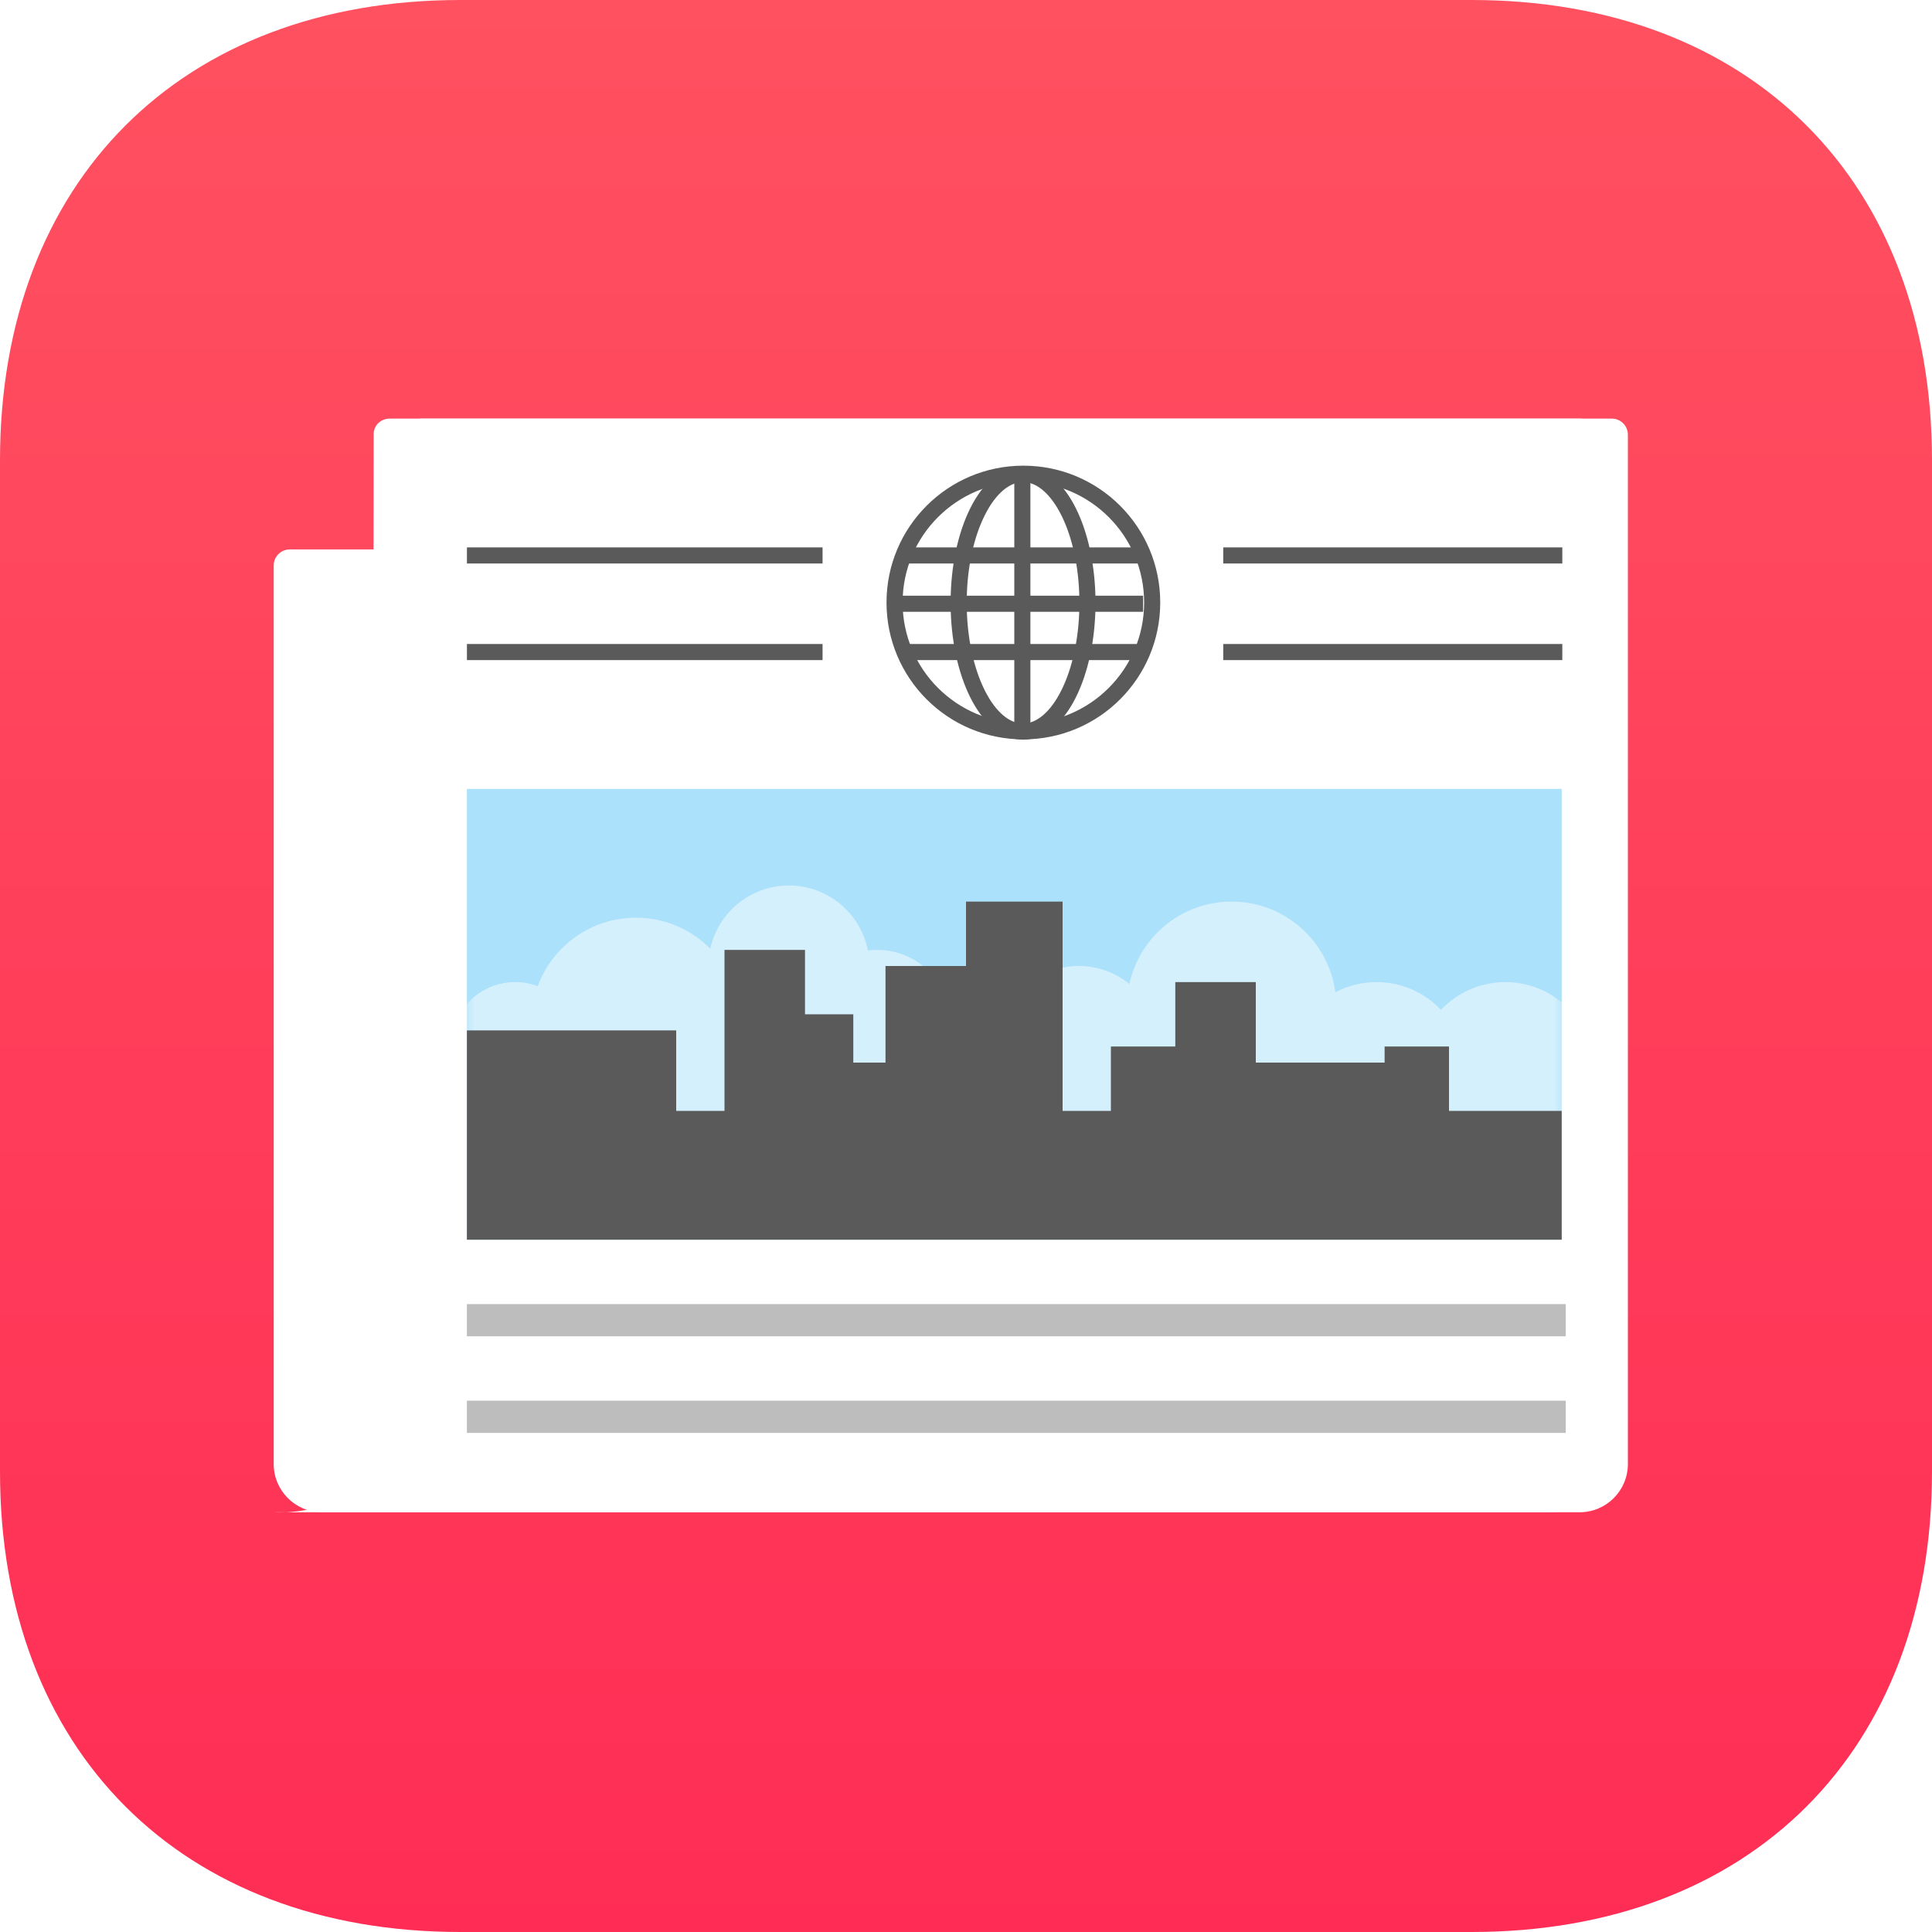 <svg width="120" height="120" viewBox="0 0 120 120" fill="none" xmlns="http://www.w3.org/2000/svg">
<path fill-rule="evenodd" clip-rule="evenodd" d="M91.406 0C108.75 0 120 11.25 120 28.594V91.406C120 108.75 108.75 120 91.406 120H28.594C11.25 120 0 108.75 0 91.406V28.594C0 11.25 11.25 0 28.594 0H91.406Z" fill="url(#paint0_linear_2_2841)"/>
<path fill-rule="evenodd" clip-rule="evenodd" d="M100.111 26C100.663 26 101.111 26.448 101.111 27V90.929C101.111 92.586 99.768 93.929 98.111 93.929H20C18.343 93.929 17 92.586 17 90.929V35.125C17 34.572 17.448 34.125 18 34.125H25.201V27C25.201 26.448 25.649 26 26.201 26H100.111Z" fill="white"/>
<g filter="url(#filter0_d_2_2841)">
<path fill-rule="evenodd" clip-rule="evenodd" d="M100.138 26C100.69 26 101.138 26.448 101.138 27V90.929C101.138 92.586 99.795 93.929 98.138 93.929H19C19 93.929 25.278 94.4 25.212 88.932C25.149 83.883 25.202 34.503 25.21 26.963C25.211 26.412 25.659 26 26.21 26H100.138Z" fill="white"/>
</g>
<path fill-rule="evenodd" clip-rule="evenodd" d="M29 87H97.252V89H29V87Z" fill="#BDBDBD"/>
<path fill-rule="evenodd" clip-rule="evenodd" d="M29 81H97.252V83H29V81Z" fill="#BDBDBD"/>
<path fill-rule="evenodd" clip-rule="evenodd" d="M29.002 34H51.091V35H29.002V34Z" fill="#5A5A5A"/>
<path fill-rule="evenodd" clip-rule="evenodd" d="M29.002 40H51.091V41H29.002V40Z" fill="#5A5A5A"/>
<path fill-rule="evenodd" clip-rule="evenodd" d="M75.978 34H97.038V35H75.978V34Z" fill="#5A5A5A"/>
<path fill-rule="evenodd" clip-rule="evenodd" d="M75.978 40H97.038V41H75.978V40Z" fill="#5A5A5A"/>
<path fill-rule="evenodd" clip-rule="evenodd" d="M60.268 31.561C61.019 30.06 62.148 28.941 63.544 28.941C64.94 28.941 66.069 30.06 66.82 31.561C67.585 33.092 68.044 35.172 68.044 37.441C68.044 39.711 67.585 41.791 66.82 43.322C66.069 44.823 64.94 45.941 63.544 45.941C62.148 45.941 61.019 44.823 60.268 43.322C59.503 41.791 59.044 39.711 59.044 37.441C59.044 35.172 59.503 33.092 60.268 31.561ZM61.163 32.008C60.48 33.373 60.044 35.293 60.044 37.441C60.044 39.59 60.48 41.51 61.163 42.875C61.86 44.269 62.731 44.941 63.544 44.941C64.357 44.941 65.228 44.269 65.925 42.875C66.607 41.51 67.044 39.59 67.044 37.441C67.044 35.293 66.607 33.373 65.925 32.008C65.228 30.614 64.357 29.941 63.544 29.941C62.731 29.941 61.86 30.614 61.163 32.008Z" fill="#5A5A5A"/>
<path fill-rule="evenodd" clip-rule="evenodd" d="M55.063 37.424C55.063 32.729 58.869 28.924 63.563 28.924C68.258 28.924 72.064 32.729 72.064 37.424C72.064 42.118 68.258 45.924 63.563 45.924C58.869 45.924 55.063 42.118 55.063 37.424ZM63.563 29.924C59.421 29.924 56.063 33.281 56.063 37.424C56.063 41.566 59.421 44.924 63.563 44.924C67.706 44.924 71.064 41.566 71.064 37.424C71.064 33.281 67.706 29.924 63.563 29.924Z" fill="#5A5A5A"/>
<path fill-rule="evenodd" clip-rule="evenodd" d="M56 34H71V35H56V34Z" fill="#5A5A5A"/>
<path fill-rule="evenodd" clip-rule="evenodd" d="M56 37H71V38H56V37Z" fill="#5A5A5A"/>
<path fill-rule="evenodd" clip-rule="evenodd" d="M56 40H71V41H56V40Z" fill="#5A5A5A"/>
<path fill-rule="evenodd" clip-rule="evenodd" d="M64 29V45H63V29H64Z" fill="#5A5A5A"/>
<path d="M97 49H29V77H97V49Z" fill="#ABE1FA"/>
<mask id="mask0_2_2841" style="mask-type:alpha" maskUnits="userSpaceOnUse" x="29" y="49" width="68" height="28">
<path d="M97 49H29V77H97V49Z" fill="white"/>
</mask>
<g mask="url(#mask0_2_2841)">
<path fill-rule="evenodd" clip-rule="evenodd" d="M97 70.743V77H29V67.646C28.378 66.941 28 66.014 28 65C28 62.791 29.791 61 32 61C32.492 61 32.964 61.089 33.399 61.252C34.314 58.77 36.7 57 39.5 57C41.305 57 42.938 57.736 44.116 58.924C44.608 56.68 46.608 55 49 55C51.433 55 53.459 56.737 53.908 59.039C54.102 59.013 54.299 59 54.5 59C56.985 59 59 61.015 59 63.5C59 63.669 58.991 63.836 58.972 64H62.1C62.563 61.718 64.581 60 67 60C68.193 60 69.288 60.418 70.148 61.115C70.782 58.191 73.385 56 76.5 56C79.795 56 82.517 58.451 82.942 61.63C83.706 61.228 84.577 61 85.5 61C87.076 61 88.497 61.663 89.5 62.725C90.503 61.663 91.924 61 93.5 61C96.538 61 99 63.462 99 66.5C99 68.208 98.222 69.734 97 70.743Z" fill="white" fill-opacity="0.5"/>
</g>
<path fill-rule="evenodd" clip-rule="evenodd" d="M66 56H60V60H55V66H53V63H50V59H45V69H42V64H29V77H41.5H45H50H52.5H55H60H66H69H73H78H86H90H97V69H90V65H86V66H78V61H73V65H69V69H66V56Z" fill="#5A5A5A"/>
<defs>
<filter id="filter0_d_2_2841" x="13" y="22" width="90.138" height="75.939" filterUnits="userSpaceOnUse" color-interpolation-filters="sRGB">
<feFlood flood-opacity="0" result="BackgroundImageFix"/>
<feColorMatrix in="SourceAlpha" type="matrix" values="0 0 0 0 0 0 0 0 0 0 0 0 0 0 0 0 0 0 127 0" result="hardAlpha"/>
<feOffset dx="-2"/>
<feGaussianBlur stdDeviation="2"/>
<feColorMatrix type="matrix" values="0 0 0 0 0 0 0 0 0 0 0 0 0 0 0 0 0 0 0.149 0"/>
<feBlend mode="normal" in2="BackgroundImageFix" result="effect1_dropShadow_2_2841"/>
<feBlend mode="normal" in="SourceGraphic" in2="effect1_dropShadow_2_2841" result="shape"/>
</filter>
<linearGradient id="paint0_linear_2_2841" x1="0" y1="0" x2="0" y2="120" gradientUnits="userSpaceOnUse">
<stop stop-color="#FF5160"/>
<stop offset="1" stop-color="#FF2D55"/>
</linearGradient>
</defs>
</svg>
